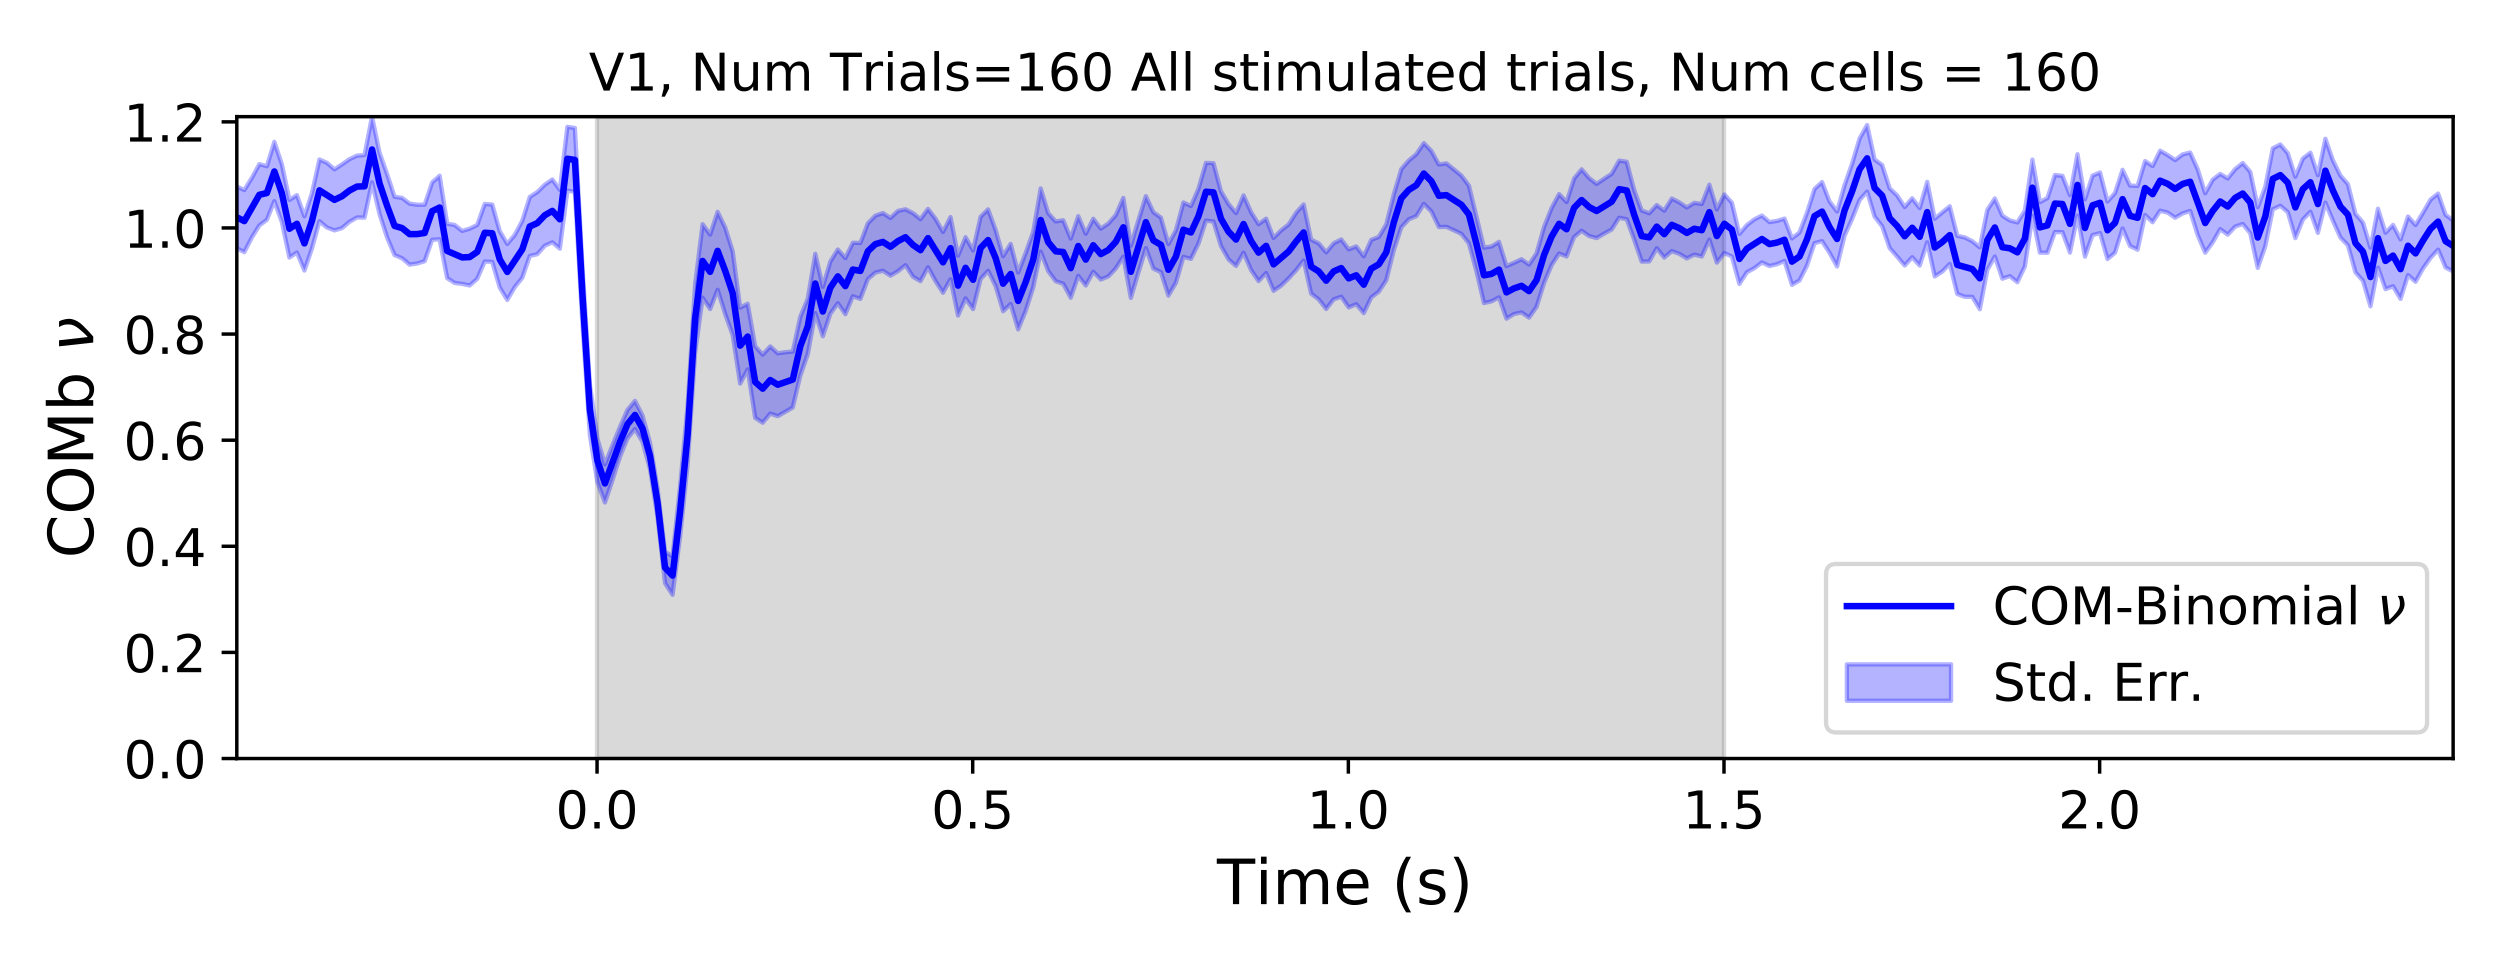 <?xml version="1.0" encoding="utf-8" standalone="no"?>
<!DOCTYPE svg PUBLIC "-//W3C//DTD SVG 1.1//EN"
  "http://www.w3.org/Graphics/SVG/1.1/DTD/svg11.dtd">
<!-- Created with matplotlib (https://matplotlib.org/) -->
<svg height="223.2pt" version="1.1" viewBox="0 0 576 223.2" width="576pt" xmlns="http://www.w3.org/2000/svg" xmlns:xlink="http://www.w3.org/1999/xlink">
 <defs>
  <style type="text/css">
*{stroke-linecap:butt;stroke-linejoin:round;}
  </style>
 </defs>
 <g id="figure_1">
  <g id="patch_1">
   <path d="M 0 223.2 
L 576 223.2 
L 576 0 
L 0 0 
z
" style="fill:#ffffff;"/>
  </g>
  <g id="axes_1">
   <g id="patch_2">
    <path d="M 54.56 174.76 
L 565.2 174.76 
L 565.2 26.88 
L 54.56 26.88 
z
" style="fill:#ffffff;"/>
   </g>
   <g id="PolyCollection_1">
    <defs>
     <path d="M 137.561 -48.44 
L 137.561 -196.32 
L 397.208 -196.32 
L 397.208 -48.44 
L 397.208 -48.44 
L 137.561 -48.44 
z
" id="m958d968c99" style="stroke:#808080;stroke-opacity:0.3;"/>
    </defs>
    <g clip-path="url(#pd8f511c179)">
     <use style="fill:#808080;fill-opacity:0.3;stroke:#808080;stroke-opacity:0.3;" x="0" xlink:href="#m958d968c99" y="223.2"/>
    </g>
   </g>
   <g id="PolyCollection_2">
    <defs>
     <path d="M 54.56 -180.243 
L 54.56 -166.017 
L 56.291 -165.115 
L 58.022 -168.467 
L 59.753 -171.26 
L 61.484 -172.552 
L 63.215 -176.859 
L 64.946 -172.024 
L 66.677 -163.863 
L 68.408 -165.023 
L 70.139 -160.87 
L 71.87 -165.932 
L 73.601 -172.23 
L 75.332 -170.783 
L 77.063 -170.124 
L 78.794 -170.641 
L 80.525 -172.097 
L 82.256 -173.092 
L 83.987 -173.071 
L 85.718 -181.188 
L 87.449 -173.873 
L 89.18 -168.494 
L 90.911 -164.431 
L 92.642 -163.702 
L 94.373 -162.223 
L 96.104 -162.486 
L 97.835 -163.013 
L 99.566 -167.943 
L 101.297 -168.065 
L 103.028 -159.12 
L 104.759 -158.008 
L 106.489 -157.79 
L 108.22 -157.431 
L 109.951 -158.954 
L 111.682 -162.939 
L 113.413 -162.86 
L 115.144 -156.947 
L 116.875 -154.096 
L 118.606 -157.053 
L 120.337 -159.193 
L 122.068 -164.221 
L 123.799 -164.637 
L 125.53 -166.586 
L 127.261 -167.364 
L 128.992 -165.916 
L 130.723 -179.277 
L 132.454 -178.982 
L 134.185 -148.79 
L 135.916 -122.917 
L 137.647 -112.109 
L 139.378 -107.429 
L 141.109 -112.55 
L 142.84 -117.974 
L 144.571 -122.185 
L 146.302 -124.348 
L 148.033 -121.411 
L 149.764 -115.13 
L 151.495 -104.031 
L 153.226 -88.829 
L 154.957 -86.143 
L 156.688 -99.609 
L 158.419 -116.173 
L 160.15 -141.888 
L 161.881 -154.614 
L 163.612 -151.997 
L 165.343 -156.416 
L 167.074 -150.865 
L 168.805 -146.015 
L 170.536 -134.826 
L 172.267 -138.097 
L 173.998 -126.921 
L 175.729 -125.809 
L 177.46 -127.9 
L 179.191 -127.321 
L 180.922 -128.313 
L 182.653 -129.323 
L 184.384 -136.651 
L 186.115 -141.605 
L 187.846 -151.042 
L 189.577 -145.723 
L 191.308 -150.903 
L 193.039 -153.332 
L 194.77 -150.819 
L 196.501 -154.926 
L 198.232 -154.339 
L 199.963 -158.893 
L 201.694 -160.396 
L 203.425 -160.807 
L 205.156 -159.689 
L 206.887 -160.701 
L 208.617 -162.096 
L 210.348 -159.439 
L 212.079 -158.419 
L 213.81 -161.609 
L 215.541 -158.431 
L 217.272 -155.756 
L 219.003 -158.861 
L 220.734 -150.497 
L 222.465 -154.442 
L 224.196 -151.989 
L 225.927 -158.905 
L 227.658 -160.801 
L 229.389 -157.311 
L 231.12 -151.502 
L 232.851 -153.137 
L 234.582 -147.314 
L 236.313 -151.549 
L 238.044 -156.953 
L 239.775 -165.219 
L 241.506 -160.737 
L 243.237 -158.419 
L 244.968 -157.818 
L 246.699 -154.613 
L 248.43 -159.641 
L 250.161 -157.427 
L 251.892 -160.58 
L 253.623 -158.79 
L 255.354 -159.514 
L 257.085 -161.34 
L 258.816 -164.061 
L 260.547 -154.567 
L 262.278 -160.356 
L 264.009 -166.015 
L 265.74 -161.315 
L 267.471 -160.501 
L 269.202 -155.098 
L 270.933 -158.05 
L 272.664 -164.013 
L 274.395 -163.561 
L 276.126 -167.072 
L 277.857 -172.365 
L 279.588 -172.151 
L 281.319 -166.493 
L 283.05 -163.443 
L 284.781 -161.925 
L 286.512 -164.969 
L 288.243 -160.99 
L 289.974 -158.436 
L 291.705 -160.285 
L 293.436 -156.203 
L 295.167 -157.378 
L 296.898 -159.053 
L 298.629 -160.953 
L 300.36 -163.184 
L 302.091 -155.556 
L 303.822 -154.224 
L 305.553 -152.01 
L 307.284 -154.23 
L 309.015 -154.828 
L 310.745 -152.367 
L 312.476 -153.111 
L 314.207 -151.065 
L 315.938 -154.669 
L 317.669 -155.992 
L 319.4 -158.612 
L 321.131 -165.532 
L 322.862 -170.806 
L 324.593 -172.68 
L 326.324 -173.402 
L 328.055 -176.204 
L 329.786 -174.479 
L 331.517 -170.892 
L 333.248 -170.927 
L 334.979 -170.142 
L 336.71 -169.312 
L 338.441 -167.112 
L 340.172 -160.717 
L 341.903 -153.38 
L 343.634 -153.77 
L 345.365 -154.682 
L 347.096 -149.785 
L 348.827 -150.859 
L 350.558 -151.219 
L 352.289 -150.021 
L 354.02 -152.492 
L 355.751 -157.974 
L 357.482 -162.091 
L 359.213 -164.783 
L 360.944 -164.112 
L 362.675 -168.6 
L 364.406 -170.027 
L 366.137 -168.821 
L 367.868 -168.351 
L 369.599 -169.361 
L 371.33 -170.32 
L 373.061 -173.039 
L 374.792 -172.694 
L 376.523 -167.974 
L 378.254 -162.92 
L 379.985 -162.965 
L 381.716 -166.008 
L 383.447 -163.852 
L 385.178 -165.343 
L 386.909 -164.717 
L 388.64 -163.675 
L 390.371 -164.532 
L 392.102 -164.105 
L 393.833 -167.988 
L 395.564 -162.691 
L 397.295 -164.891 
L 399.026 -164.109 
L 400.757 -157.791 
L 402.488 -160.47 
L 404.219 -161.423 
L 405.95 -162.727 
L 407.681 -161.907 
L 409.412 -162.323 
L 411.143 -163.075 
L 412.873 -157.572 
L 414.604 -158.576 
L 416.335 -162.003 
L 418.066 -167.169 
L 419.797 -167.639 
L 421.528 -164.95 
L 423.259 -161.816 
L 424.99 -168.915 
L 426.721 -172.724 
L 428.452 -177.118 
L 430.183 -179.045 
L 431.914 -173.299 
L 433.645 -171.074 
L 435.376 -166.045 
L 437.107 -164.078 
L 438.838 -162.032 
L 440.569 -163.931 
L 442.3 -162.024 
L 444.031 -167.37 
L 445.762 -159.518 
L 447.493 -160.619 
L 449.224 -162.386 
L 450.955 -155.482 
L 452.686 -154.82 
L 454.417 -154.802 
L 456.148 -151.961 
L 457.879 -161.006 
L 459.61 -164.093 
L 461.341 -158.986 
L 463.072 -159.573 
L 464.803 -158.182 
L 466.534 -161.821 
L 468.265 -173.502 
L 469.996 -165 
L 471.727 -164.965 
L 473.458 -169.731 
L 475.189 -169.708 
L 476.92 -165.014 
L 478.651 -173.543 
L 480.382 -164.083 
L 482.113 -169.034 
L 483.844 -169.497 
L 485.575 -163.519 
L 487.306 -164.975 
L 489.037 -170.545 
L 490.768 -166.507 
L 492.499 -165.672 
L 494.23 -173.657 
L 495.961 -171.996 
L 497.692 -174.65 
L 499.423 -174.225 
L 501.154 -173.032 
L 502.885 -174.032 
L 504.616 -174.582 
L 506.347 -169.047 
L 508.078 -164.984 
L 509.809 -167.368 
L 511.54 -170.406 
L 513.271 -169.135 
L 515.001 -170.999 
L 516.732 -171.585 
L 518.463 -169.472 
L 520.194 -161.49 
L 521.925 -166.467 
L 523.656 -174.974 
L 525.387 -175.783 
L 527.118 -174.308 
L 528.849 -168.346 
L 530.58 -172.602 
L 532.311 -174.402 
L 534.042 -169.556 
L 535.773 -176.524 
L 537.504 -172.346 
L 539.235 -168.471 
L 540.966 -166.684 
L 542.697 -160.449 
L 544.428 -158.507 
L 546.159 -152.629 
L 547.89 -161.551 
L 549.621 -156.591 
L 551.352 -157.243 
L 553.083 -154.344 
L 554.814 -159.831 
L 556.545 -158.286 
L 558.276 -161.363 
L 560.007 -163.794 
L 561.738 -165.667 
L 563.469 -161.552 
L 565.2 -160.674 
L 565.2 -172.411 
L 565.2 -172.411 
L 563.469 -173.694 
L 561.738 -178.602 
L 560.007 -177.211 
L 558.276 -174.229 
L 556.545 -171.363 
L 554.814 -173.313 
L 553.083 -168.041 
L 551.352 -171.365 
L 549.621 -169.58 
L 547.89 -175.1 
L 546.159 -166.122 
L 544.428 -171.918 
L 542.697 -173.916 
L 540.966 -180.773 
L 539.235 -182.744 
L 537.504 -186.267 
L 535.773 -191.22 
L 534.042 -182.837 
L 532.311 -188.01 
L 530.58 -186.668 
L 528.849 -182.486 
L 527.118 -187.863 
L 525.387 -189.914 
L 523.656 -189.025 
L 521.925 -180.169 
L 520.194 -175.464 
L 518.463 -183.597 
L 516.732 -185.632 
L 515.001 -184.249 
L 513.271 -182.087 
L 511.54 -183.134 
L 509.809 -181.798 
L 508.078 -178.672 
L 506.347 -184.221 
L 504.616 -188.051 
L 502.885 -187.632 
L 501.154 -186.312 
L 499.423 -187.48 
L 497.692 -188.477 
L 495.961 -184.95 
L 494.23 -186.086 
L 492.499 -180.365 
L 490.768 -180.449 
L 489.037 -184.074 
L 487.306 -178.741 
L 485.575 -176.788 
L 483.844 -183.451 
L 482.113 -182.733 
L 480.382 -177.276 
L 478.651 -187.654 
L 476.92 -178.231 
L 475.189 -182.685 
L 473.458 -182.871 
L 471.727 -177.571 
L 469.996 -176.617 
L 468.265 -186.412 
L 466.534 -174.691 
L 464.803 -171.951 
L 463.072 -172.416 
L 461.341 -173.506 
L 459.61 -177.467 
L 457.879 -174.829 
L 456.148 -166.211 
L 454.417 -167.625 
L 452.686 -168.5 
L 450.955 -168.87 
L 449.224 -175.667 
L 447.493 -174.249 
L 445.762 -172.826 
L 444.031 -181.281 
L 442.3 -175.267 
L 440.569 -177.511 
L 438.838 -175.5 
L 437.107 -178.169 
L 435.376 -179.821 
L 433.645 -185.191 
L 431.914 -186.45 
L 430.183 -194.392 
L 428.452 -191.288 
L 426.721 -185.488 
L 424.99 -180.554 
L 423.259 -174.475 
L 421.528 -176.774 
L 419.797 -181.252 
L 418.066 -179.662 
L 416.335 -174.179 
L 414.604 -169.641 
L 412.873 -168.28 
L 411.143 -172.836 
L 409.412 -172.295 
L 407.681 -172.035 
L 405.95 -173.527 
L 404.219 -172.676 
L 402.488 -171.345 
L 400.757 -169.296 
L 399.026 -176.507 
L 397.295 -178.399 
L 395.564 -174.957 
L 393.833 -180.643 
L 392.102 -176.219 
L 390.371 -176.461 
L 388.64 -175.397 
L 386.909 -176.57 
L 385.178 -177.454 
L 383.447 -174.664 
L 381.716 -175.954 
L 379.985 -174.064 
L 378.254 -174.696 
L 376.523 -179.377 
L 374.792 -185.927 
L 373.061 -186.195 
L 371.33 -183.148 
L 369.599 -182.019 
L 367.868 -180.832 
L 366.137 -182.168 
L 364.406 -184.183 
L 362.675 -182.058 
L 360.944 -176.663 
L 359.213 -178.483 
L 357.482 -175.258 
L 355.751 -170.907 
L 354.02 -164.842 
L 352.289 -162.235 
L 350.558 -163.471 
L 348.827 -162.657 
L 347.096 -161.893 
L 345.365 -167.477 
L 343.634 -166.406 
L 341.903 -166.154 
L 340.172 -173.3 
L 338.441 -180.445 
L 336.71 -182.741 
L 334.979 -184.169 
L 333.248 -185.558 
L 331.517 -185.303 
L 329.786 -188.441 
L 328.055 -190.218 
L 326.324 -187.668 
L 324.593 -186.224 
L 322.862 -184.239 
L 321.131 -178.405 
L 319.4 -171.516 
L 317.669 -168.603 
L 315.938 -167.935 
L 314.207 -164.157 
L 312.476 -166.422 
L 310.745 -165.761 
L 309.015 -168.034 
L 307.284 -167.142 
L 305.553 -165.063 
L 303.822 -167.139 
L 302.091 -167.974 
L 300.36 -176.101 
L 298.629 -174.18 
L 296.898 -171.482 
L 295.167 -170.113 
L 293.436 -168.388 
L 291.705 -172.807 
L 289.974 -171.566 
L 288.243 -174.344 
L 286.512 -178.179 
L 284.781 -174.097 
L 283.05 -176.207 
L 281.319 -179.106 
L 279.588 -185.602 
L 277.857 -185.673 
L 276.126 -179.711 
L 274.395 -175.729 
L 272.664 -176.547 
L 270.933 -170.137 
L 269.202 -166.992 
L 267.471 -173.064 
L 265.74 -174.307 
L 264.009 -178.003 
L 262.278 -172.433 
L 260.547 -166.603 
L 258.816 -177.588 
L 257.085 -173.649 
L 255.354 -171.685 
L 253.623 -170.53 
L 251.892 -172.797 
L 250.161 -169.352 
L 248.43 -173.387 
L 246.699 -168.239 
L 244.968 -172.448 
L 243.237 -172.18 
L 241.506 -174.088 
L 239.775 -179.781 
L 238.044 -169.75 
L 236.313 -164.897 
L 234.582 -160.428 
L 232.851 -166.991 
L 231.12 -164.184 
L 229.389 -170.204 
L 227.658 -174.955 
L 225.927 -173.249 
L 224.196 -165.502 
L 222.465 -168.539 
L 220.734 -164.296 
L 219.003 -173.181 
L 217.272 -169.775 
L 215.541 -172.795 
L 213.81 -175.059 
L 212.079 -172.71 
L 210.348 -174.098 
L 208.617 -174.981 
L 206.887 -174.597 
L 205.156 -172.979 
L 203.425 -174.111 
L 201.694 -173.522 
L 199.963 -171.75 
L 198.232 -167.225 
L 196.501 -167.264 
L 194.77 -163.746 
L 193.039 -165.705 
L 191.308 -162.936 
L 189.577 -157.134 
L 187.846 -164.714 
L 186.115 -154.394 
L 184.384 -150.193 
L 182.653 -142.185 
L 180.922 -142.042 
L 179.191 -141.797 
L 177.46 -143.375 
L 175.729 -141.497 
L 173.998 -143.444 
L 172.267 -153.213 
L 170.536 -152.319 
L 168.805 -165.34 
L 167.074 -170.799 
L 165.343 -174.381 
L 163.612 -169.154 
L 161.881 -171.543 
L 160.15 -157.631 
L 158.419 -129.635 
L 156.688 -111.021 
L 154.957 -95.024 
L 153.226 -96.036 
L 151.495 -110.693 
L 149.764 -121.18 
L 148.033 -127.488 
L 146.302 -130.842 
L 144.571 -128.762 
L 142.84 -124.814 
L 141.109 -120.599 
L 139.378 -116.203 
L 137.647 -122.081 
L 135.916 -134.544 
L 134.185 -161.999 
L 132.454 -193.717 
L 130.723 -193.967 
L 128.992 -179.441 
L 127.261 -181.848 
L 125.53 -180.644 
L 123.799 -178.951 
L 122.068 -177.828 
L 120.337 -172.333 
L 118.606 -169.084 
L 116.875 -167.006 
L 115.144 -169.932 
L 113.413 -176.066 
L 111.682 -176.207 
L 109.951 -171.37 
L 108.22 -170.512 
L 106.489 -169.997 
L 104.759 -171.366 
L 103.028 -171.644 
L 101.297 -182.707 
L 99.566 -181.152 
L 97.835 -176.034 
L 96.104 -176.038 
L 94.373 -176.283 
L 92.642 -177.599 
L 90.911 -177.87 
L 89.18 -183.118 
L 87.449 -187.999 
L 85.718 -196.32 
L 83.987 -187.479 
L 82.256 -187.343 
L 80.525 -186.524 
L 78.794 -185.329 
L 77.063 -184.182 
L 75.332 -185.68 
L 73.601 -186.452 
L 71.87 -178.685 
L 70.139 -173.373 
L 68.408 -178.239 
L 66.677 -177.133 
L 64.946 -185.336 
L 63.215 -190.519 
L 61.484 -184.899 
L 59.753 -185.374 
L 58.022 -182.216 
L 56.291 -179.408 
L 54.56 -180.243 
z
" id="mfe4eba1b31" style="stroke:#0000ff;stroke-opacity:0.3;"/>
    </defs>
    <g clip-path="url(#pd8f511c179)">
     <use style="fill:#0000ff;fill-opacity:0.3;stroke:#0000ff;stroke-opacity:0.3;" x="0" xlink:href="#mfe4eba1b31" y="223.2"/>
    </g>
   </g>
   <g id="matplotlib.axis_1">
    <g id="xtick_1">
     <g id="line2d_1">
      <defs>
       <path d="M 0 0 
L 0 3.5 
" id="mc734bf397d" style="stroke:#000000;stroke-width:0.8;"/>
      </defs>
      <g>
       <use style="stroke:#000000;stroke-width:0.8;" x="137.561" xlink:href="#mc734bf397d" y="174.76"/>
      </g>
     </g>
     <g id="text_1">
      <!-- 0.0 -->
      <defs>
       <path d="M 31.781 66.406 
Q 24.172 66.406 20.328 58.906 
Q 16.5 51.422 16.5 36.375 
Q 16.5 21.391 20.328 13.891 
Q 24.172 6.391 31.781 6.391 
Q 39.453 6.391 43.281 13.891 
Q 47.125 21.391 47.125 36.375 
Q 47.125 51.422 43.281 58.906 
Q 39.453 66.406 31.781 66.406 
z
M 31.781 74.219 
Q 44.047 74.219 50.516 64.516 
Q 56.984 54.828 56.984 36.375 
Q 56.984 17.969 50.516 8.266 
Q 44.047 -1.422 31.781 -1.422 
Q 19.531 -1.422 13.062 8.266 
Q 6.594 17.969 6.594 36.375 
Q 6.594 54.828 13.062 64.516 
Q 19.531 74.219 31.781 74.219 
z
" id="DejaVuSans-48"/>
       <path d="M 10.688 12.406 
L 21 12.406 
L 21 0 
L 10.688 0 
z
" id="DejaVuSans-46"/>
      </defs>
      <g transform="translate(128.019 190.878)scale(0.12 -0.12)">
       <use xlink:href="#DejaVuSans-48"/>
       <use x="63.623" xlink:href="#DejaVuSans-46"/>
       <use x="95.41" xlink:href="#DejaVuSans-48"/>
      </g>
     </g>
    </g>
    <g id="xtick_2">
     <g id="line2d_2">
      <g>
       <use style="stroke:#000000;stroke-width:0.8;" x="224.11" xlink:href="#mc734bf397d" y="174.76"/>
      </g>
     </g>
     <g id="text_2">
      <!-- 0.5 -->
      <defs>
       <path d="M 10.797 72.906 
L 49.516 72.906 
L 49.516 64.594 
L 19.828 64.594 
L 19.828 46.734 
Q 21.969 47.469 24.109 47.828 
Q 26.266 48.188 28.422 48.188 
Q 40.625 48.188 47.75 41.5 
Q 54.891 34.812 54.891 23.391 
Q 54.891 11.625 47.562 5.094 
Q 40.234 -1.422 26.906 -1.422 
Q 22.312 -1.422 17.547 -0.641 
Q 12.797 0.141 7.719 1.703 
L 7.719 11.625 
Q 12.109 9.234 16.797 8.062 
Q 21.484 6.891 26.703 6.891 
Q 35.156 6.891 40.078 11.328 
Q 45.016 15.766 45.016 23.391 
Q 45.016 31 40.078 35.438 
Q 35.156 39.891 26.703 39.891 
Q 22.75 39.891 18.812 39.016 
Q 14.891 38.141 10.797 36.281 
z
" id="DejaVuSans-53"/>
      </defs>
      <g transform="translate(214.568 190.878)scale(0.12 -0.12)">
       <use xlink:href="#DejaVuSans-48"/>
       <use x="63.623" xlink:href="#DejaVuSans-46"/>
       <use x="95.41" xlink:href="#DejaVuSans-53"/>
      </g>
     </g>
    </g>
    <g id="xtick_3">
     <g id="line2d_3">
      <g>
       <use style="stroke:#000000;stroke-width:0.8;" x="310.659" xlink:href="#mc734bf397d" y="174.76"/>
      </g>
     </g>
     <g id="text_3">
      <!-- 1.0 -->
      <defs>
       <path d="M 12.406 8.297 
L 28.516 8.297 
L 28.516 63.922 
L 10.984 60.406 
L 10.984 69.391 
L 28.422 72.906 
L 38.281 72.906 
L 38.281 8.297 
L 54.391 8.297 
L 54.391 0 
L 12.406 0 
z
" id="DejaVuSans-49"/>
      </defs>
      <g transform="translate(301.117 190.878)scale(0.12 -0.12)">
       <use xlink:href="#DejaVuSans-49"/>
       <use x="63.623" xlink:href="#DejaVuSans-46"/>
       <use x="95.41" xlink:href="#DejaVuSans-48"/>
      </g>
     </g>
    </g>
    <g id="xtick_4">
     <g id="line2d_4">
      <g>
       <use style="stroke:#000000;stroke-width:0.8;" x="397.208" xlink:href="#mc734bf397d" y="174.76"/>
      </g>
     </g>
     <g id="text_4">
      <!-- 1.5 -->
      <g transform="translate(387.666 190.878)scale(0.12 -0.12)">
       <use xlink:href="#DejaVuSans-49"/>
       <use x="63.623" xlink:href="#DejaVuSans-46"/>
       <use x="95.41" xlink:href="#DejaVuSans-53"/>
      </g>
     </g>
    </g>
    <g id="xtick_5">
     <g id="line2d_5">
      <g>
       <use style="stroke:#000000;stroke-width:0.8;" x="483.757" xlink:href="#mc734bf397d" y="174.76"/>
      </g>
     </g>
     <g id="text_5">
      <!-- 2.0 -->
      <defs>
       <path d="M 19.188 8.297 
L 53.609 8.297 
L 53.609 0 
L 7.328 0 
L 7.328 8.297 
Q 12.938 14.109 22.625 23.891 
Q 32.328 33.688 34.812 36.531 
Q 39.547 41.844 41.422 45.531 
Q 43.312 49.219 43.312 52.781 
Q 43.312 58.594 39.234 62.25 
Q 35.156 65.922 28.609 65.922 
Q 23.969 65.922 18.812 64.312 
Q 13.672 62.703 7.812 59.422 
L 7.812 69.391 
Q 13.766 71.781 18.938 73 
Q 24.125 74.219 28.422 74.219 
Q 39.75 74.219 46.484 68.547 
Q 53.219 62.891 53.219 53.422 
Q 53.219 48.922 51.531 44.891 
Q 49.859 40.875 45.406 35.406 
Q 44.188 33.984 37.641 27.219 
Q 31.109 20.453 19.188 8.297 
z
" id="DejaVuSans-50"/>
      </defs>
      <g transform="translate(474.215 190.878)scale(0.12 -0.12)">
       <use xlink:href="#DejaVuSans-50"/>
       <use x="63.623" xlink:href="#DejaVuSans-46"/>
       <use x="95.41" xlink:href="#DejaVuSans-48"/>
      </g>
     </g>
    </g>
    <g id="text_6">
     <!-- Time (s) -->
     <defs>
      <path d="M -0.297 72.906 
L 61.375 72.906 
L 61.375 64.594 
L 35.5 64.594 
L 35.5 0 
L 25.594 0 
L 25.594 64.594 
L -0.297 64.594 
z
" id="DejaVuSans-84"/>
      <path d="M 9.422 54.688 
L 18.406 54.688 
L 18.406 0 
L 9.422 0 
z
M 9.422 75.984 
L 18.406 75.984 
L 18.406 64.594 
L 9.422 64.594 
z
" id="DejaVuSans-105"/>
      <path d="M 52 44.188 
Q 55.375 50.25 60.062 53.125 
Q 64.75 56 71.094 56 
Q 79.641 56 84.281 50.016 
Q 88.922 44.047 88.922 33.016 
L 88.922 0 
L 79.891 0 
L 79.891 32.719 
Q 79.891 40.578 77.094 44.375 
Q 74.312 48.188 68.609 48.188 
Q 61.625 48.188 57.562 43.547 
Q 53.516 38.922 53.516 30.906 
L 53.516 0 
L 44.484 0 
L 44.484 32.719 
Q 44.484 40.625 41.703 44.406 
Q 38.922 48.188 33.109 48.188 
Q 26.219 48.188 22.156 43.531 
Q 18.109 38.875 18.109 30.906 
L 18.109 0 
L 9.078 0 
L 9.078 54.688 
L 18.109 54.688 
L 18.109 46.188 
Q 21.188 51.219 25.484 53.609 
Q 29.781 56 35.688 56 
Q 41.656 56 45.828 52.969 
Q 50 49.953 52 44.188 
z
" id="DejaVuSans-109"/>
      <path d="M 56.203 29.594 
L 56.203 25.203 
L 14.891 25.203 
Q 15.484 15.922 20.484 11.062 
Q 25.484 6.203 34.422 6.203 
Q 39.594 6.203 44.453 7.469 
Q 49.312 8.734 54.109 11.281 
L 54.109 2.781 
Q 49.266 0.734 44.188 -0.344 
Q 39.109 -1.422 33.891 -1.422 
Q 20.797 -1.422 13.156 6.188 
Q 5.516 13.812 5.516 26.812 
Q 5.516 40.234 12.766 48.109 
Q 20.016 56 32.328 56 
Q 43.359 56 49.781 48.891 
Q 56.203 41.797 56.203 29.594 
z
M 47.219 32.234 
Q 47.125 39.594 43.094 43.984 
Q 39.062 48.391 32.422 48.391 
Q 24.906 48.391 20.391 44.141 
Q 15.875 39.891 15.188 32.172 
z
" id="DejaVuSans-101"/>
      <path id="DejaVuSans-32"/>
      <path d="M 31 75.875 
Q 24.469 64.656 21.281 53.656 
Q 18.109 42.672 18.109 31.391 
Q 18.109 20.125 21.312 9.062 
Q 24.516 -2 31 -13.188 
L 23.188 -13.188 
Q 15.875 -1.703 12.234 9.375 
Q 8.594 20.453 8.594 31.391 
Q 8.594 42.281 12.203 53.312 
Q 15.828 64.359 23.188 75.875 
z
" id="DejaVuSans-40"/>
      <path d="M 44.281 53.078 
L 44.281 44.578 
Q 40.484 46.531 36.375 47.5 
Q 32.281 48.484 27.875 48.484 
Q 21.188 48.484 17.844 46.438 
Q 14.5 44.391 14.5 40.281 
Q 14.5 37.156 16.891 35.375 
Q 19.281 33.594 26.516 31.984 
L 29.594 31.297 
Q 39.156 29.25 43.188 25.516 
Q 47.219 21.781 47.219 15.094 
Q 47.219 7.469 41.188 3.016 
Q 35.156 -1.422 24.609 -1.422 
Q 20.219 -1.422 15.453 -0.562 
Q 10.688 0.297 5.422 2 
L 5.422 11.281 
Q 10.406 8.688 15.234 7.391 
Q 20.062 6.109 24.812 6.109 
Q 31.156 6.109 34.562 8.281 
Q 37.984 10.453 37.984 14.406 
Q 37.984 18.062 35.516 20.016 
Q 33.062 21.969 24.703 23.781 
L 21.578 24.516 
Q 13.234 26.266 9.516 29.906 
Q 5.812 33.547 5.812 39.891 
Q 5.812 47.609 11.281 51.797 
Q 16.75 56 26.812 56 
Q 31.781 56 36.172 55.266 
Q 40.578 54.547 44.281 53.078 
z
" id="DejaVuSans-115"/>
      <path d="M 8.016 75.875 
L 15.828 75.875 
Q 23.141 64.359 26.781 53.312 
Q 30.422 42.281 30.422 31.391 
Q 30.422 20.453 26.781 9.375 
Q 23.141 -1.703 15.828 -13.188 
L 8.016 -13.188 
Q 14.5 -2 17.703 9.062 
Q 20.906 20.125 20.906 31.391 
Q 20.906 42.672 17.703 53.656 
Q 14.5 64.656 8.016 75.875 
z
" id="DejaVuSans-41"/>
     </defs>
     <g transform="translate(280.385 208.315)scale(0.144 -0.144)">
      <use xlink:href="#DejaVuSans-84"/>
      <use x="61.037" xlink:href="#DejaVuSans-105"/>
      <use x="88.82" xlink:href="#DejaVuSans-109"/>
      <use x="186.232" xlink:href="#DejaVuSans-101"/>
      <use x="247.756" xlink:href="#DejaVuSans-32"/>
      <use x="279.543" xlink:href="#DejaVuSans-40"/>
      <use x="318.557" xlink:href="#DejaVuSans-115"/>
      <use x="370.656" xlink:href="#DejaVuSans-41"/>
     </g>
    </g>
   </g>
   <g id="matplotlib.axis_2">
    <g id="ytick_1">
     <g id="line2d_6">
      <defs>
       <path d="M 0 0 
L -3.5 0 
" id="mfe1ca7e7a9" style="stroke:#000000;stroke-width:0.8;"/>
      </defs>
      <g>
       <use style="stroke:#000000;stroke-width:0.8;" x="54.56" xlink:href="#mfe1ca7e7a9" y="174.76"/>
      </g>
     </g>
     <g id="text_7">
      <!-- 0.0 -->
      <g transform="translate(28.476 179.319)scale(0.12 -0.12)">
       <use xlink:href="#DejaVuSans-48"/>
       <use x="63.623" xlink:href="#DejaVuSans-46"/>
       <use x="95.41" xlink:href="#DejaVuSans-48"/>
      </g>
     </g>
    </g>
    <g id="ytick_2">
     <g id="line2d_7">
      <g>
       <use style="stroke:#000000;stroke-width:0.8;" x="54.56" xlink:href="#mfe1ca7e7a9" y="150.312"/>
      </g>
     </g>
     <g id="text_8">
      <!-- 0.2 -->
      <g transform="translate(28.476 154.871)scale(0.12 -0.12)">
       <use xlink:href="#DejaVuSans-48"/>
       <use x="63.623" xlink:href="#DejaVuSans-46"/>
       <use x="95.41" xlink:href="#DejaVuSans-50"/>
      </g>
     </g>
    </g>
    <g id="ytick_3">
     <g id="line2d_8">
      <g>
       <use style="stroke:#000000;stroke-width:0.8;" x="54.56" xlink:href="#mfe1ca7e7a9" y="125.864"/>
      </g>
     </g>
     <g id="text_9">
      <!-- 0.4 -->
      <defs>
       <path d="M 37.797 64.312 
L 12.891 25.391 
L 37.797 25.391 
z
M 35.203 72.906 
L 47.609 72.906 
L 47.609 25.391 
L 58.016 25.391 
L 58.016 17.188 
L 47.609 17.188 
L 47.609 0 
L 37.797 0 
L 37.797 17.188 
L 4.891 17.188 
L 4.891 26.703 
z
" id="DejaVuSans-52"/>
      </defs>
      <g transform="translate(28.476 130.423)scale(0.12 -0.12)">
       <use xlink:href="#DejaVuSans-48"/>
       <use x="63.623" xlink:href="#DejaVuSans-46"/>
       <use x="95.41" xlink:href="#DejaVuSans-52"/>
      </g>
     </g>
    </g>
    <g id="ytick_4">
     <g id="line2d_9">
      <g>
       <use style="stroke:#000000;stroke-width:0.8;" x="54.56" xlink:href="#mfe1ca7e7a9" y="101.416"/>
      </g>
     </g>
     <g id="text_10">
      <!-- 0.6 -->
      <defs>
       <path d="M 33.016 40.375 
Q 26.375 40.375 22.484 35.828 
Q 18.609 31.297 18.609 23.391 
Q 18.609 15.531 22.484 10.953 
Q 26.375 6.391 33.016 6.391 
Q 39.656 6.391 43.531 10.953 
Q 47.406 15.531 47.406 23.391 
Q 47.406 31.297 43.531 35.828 
Q 39.656 40.375 33.016 40.375 
z
M 52.594 71.297 
L 52.594 62.312 
Q 48.875 64.062 45.094 64.984 
Q 41.312 65.922 37.594 65.922 
Q 27.828 65.922 22.672 59.328 
Q 17.531 52.734 16.797 39.406 
Q 19.672 43.656 24.016 45.922 
Q 28.375 48.188 33.594 48.188 
Q 44.578 48.188 50.953 41.516 
Q 57.328 34.859 57.328 23.391 
Q 57.328 12.156 50.688 5.359 
Q 44.047 -1.422 33.016 -1.422 
Q 20.359 -1.422 13.672 8.266 
Q 6.984 17.969 6.984 36.375 
Q 6.984 53.656 15.188 63.938 
Q 23.391 74.219 37.203 74.219 
Q 40.922 74.219 44.703 73.484 
Q 48.484 72.75 52.594 71.297 
z
" id="DejaVuSans-54"/>
      </defs>
      <g transform="translate(28.476 105.975)scale(0.12 -0.12)">
       <use xlink:href="#DejaVuSans-48"/>
       <use x="63.623" xlink:href="#DejaVuSans-46"/>
       <use x="95.41" xlink:href="#DejaVuSans-54"/>
      </g>
     </g>
    </g>
    <g id="ytick_5">
     <g id="line2d_10">
      <g>
       <use style="stroke:#000000;stroke-width:0.8;" x="54.56" xlink:href="#mfe1ca7e7a9" y="76.968"/>
      </g>
     </g>
     <g id="text_11">
      <!-- 0.8 -->
      <defs>
       <path d="M 31.781 34.625 
Q 24.75 34.625 20.719 30.859 
Q 16.703 27.094 16.703 20.516 
Q 16.703 13.922 20.719 10.156 
Q 24.75 6.391 31.781 6.391 
Q 38.812 6.391 42.859 10.172 
Q 46.922 13.969 46.922 20.516 
Q 46.922 27.094 42.891 30.859 
Q 38.875 34.625 31.781 34.625 
z
M 21.922 38.812 
Q 15.578 40.375 12.031 44.719 
Q 8.5 49.078 8.5 55.328 
Q 8.5 64.062 14.719 69.141 
Q 20.953 74.219 31.781 74.219 
Q 42.672 74.219 48.875 69.141 
Q 55.078 64.062 55.078 55.328 
Q 55.078 49.078 51.531 44.719 
Q 48 40.375 41.703 38.812 
Q 48.828 37.156 52.797 32.312 
Q 56.781 27.484 56.781 20.516 
Q 56.781 9.906 50.312 4.234 
Q 43.844 -1.422 31.781 -1.422 
Q 19.734 -1.422 13.25 4.234 
Q 6.781 9.906 6.781 20.516 
Q 6.781 27.484 10.781 32.312 
Q 14.797 37.156 21.922 38.812 
z
M 18.312 54.391 
Q 18.312 48.734 21.844 45.562 
Q 25.391 42.391 31.781 42.391 
Q 38.141 42.391 41.719 45.562 
Q 45.312 48.734 45.312 54.391 
Q 45.312 60.062 41.719 63.234 
Q 38.141 66.406 31.781 66.406 
Q 25.391 66.406 21.844 63.234 
Q 18.312 60.062 18.312 54.391 
z
" id="DejaVuSans-56"/>
      </defs>
      <g transform="translate(28.476 81.527)scale(0.12 -0.12)">
       <use xlink:href="#DejaVuSans-48"/>
       <use x="63.623" xlink:href="#DejaVuSans-46"/>
       <use x="95.41" xlink:href="#DejaVuSans-56"/>
      </g>
     </g>
    </g>
    <g id="ytick_6">
     <g id="line2d_11">
      <g>
       <use style="stroke:#000000;stroke-width:0.8;" x="54.56" xlink:href="#mfe1ca7e7a9" y="52.52"/>
      </g>
     </g>
     <g id="text_12">
      <!-- 1.0 -->
      <g transform="translate(28.476 57.079)scale(0.12 -0.12)">
       <use xlink:href="#DejaVuSans-49"/>
       <use x="63.623" xlink:href="#DejaVuSans-46"/>
       <use x="95.41" xlink:href="#DejaVuSans-48"/>
      </g>
     </g>
    </g>
    <g id="ytick_7">
     <g id="line2d_12">
      <g>
       <use style="stroke:#000000;stroke-width:0.8;" x="54.56" xlink:href="#mfe1ca7e7a9" y="28.072"/>
      </g>
     </g>
     <g id="text_13">
      <!-- 1.2 -->
      <g transform="translate(28.476 32.631)scale(0.12 -0.12)">
       <use xlink:href="#DejaVuSans-49"/>
       <use x="63.623" xlink:href="#DejaVuSans-46"/>
       <use x="95.41" xlink:href="#DejaVuSans-50"/>
      </g>
     </g>
    </g>
    <g id="text_14">
     <!-- COMb $\nu$ -->
     <defs>
      <path d="M 64.406 67.281 
L 64.406 56.891 
Q 59.422 61.531 53.781 63.812 
Q 48.141 66.109 41.797 66.109 
Q 29.297 66.109 22.656 58.469 
Q 16.016 50.828 16.016 36.375 
Q 16.016 21.969 22.656 14.328 
Q 29.297 6.688 41.797 6.688 
Q 48.141 6.688 53.781 8.984 
Q 59.422 11.281 64.406 15.922 
L 64.406 5.609 
Q 59.234 2.094 53.438 0.328 
Q 47.656 -1.422 41.219 -1.422 
Q 24.656 -1.422 15.125 8.703 
Q 5.609 18.844 5.609 36.375 
Q 5.609 53.953 15.125 64.078 
Q 24.656 74.219 41.219 74.219 
Q 47.75 74.219 53.531 72.484 
Q 59.328 70.75 64.406 67.281 
z
" id="DejaVuSans-67"/>
      <path d="M 39.406 66.219 
Q 28.656 66.219 22.328 58.203 
Q 16.016 50.203 16.016 36.375 
Q 16.016 22.609 22.328 14.594 
Q 28.656 6.594 39.406 6.594 
Q 50.141 6.594 56.422 14.594 
Q 62.703 22.609 62.703 36.375 
Q 62.703 50.203 56.422 58.203 
Q 50.141 66.219 39.406 66.219 
z
M 39.406 74.219 
Q 54.734 74.219 63.906 63.938 
Q 73.094 53.656 73.094 36.375 
Q 73.094 19.141 63.906 8.859 
Q 54.734 -1.422 39.406 -1.422 
Q 24.031 -1.422 14.812 8.828 
Q 5.609 19.094 5.609 36.375 
Q 5.609 53.656 14.812 63.938 
Q 24.031 74.219 39.406 74.219 
z
" id="DejaVuSans-79"/>
      <path d="M 9.812 72.906 
L 24.516 72.906 
L 43.109 23.297 
L 61.812 72.906 
L 76.516 72.906 
L 76.516 0 
L 66.891 0 
L 66.891 64.016 
L 48.094 14.016 
L 38.188 14.016 
L 19.391 64.016 
L 19.391 0 
L 9.812 0 
z
" id="DejaVuSans-77"/>
      <path d="M 48.688 27.297 
Q 48.688 37.203 44.609 42.844 
Q 40.531 48.484 33.406 48.484 
Q 26.266 48.484 22.188 42.844 
Q 18.109 37.203 18.109 27.297 
Q 18.109 17.391 22.188 11.75 
Q 26.266 6.109 33.406 6.109 
Q 40.531 6.109 44.609 11.75 
Q 48.688 17.391 48.688 27.297 
z
M 18.109 46.391 
Q 20.953 51.266 25.266 53.625 
Q 29.594 56 35.594 56 
Q 45.562 56 51.781 48.094 
Q 58.016 40.188 58.016 27.297 
Q 58.016 14.406 51.781 6.484 
Q 45.562 -1.422 35.594 -1.422 
Q 29.594 -1.422 25.266 0.953 
Q 20.953 3.328 18.109 8.203 
L 18.109 0 
L 9.078 0 
L 9.078 75.984 
L 18.109 75.984 
z
" id="DejaVuSans-98"/>
      <path d="M 14.984 0 
L 8.938 54.688 
L 18.609 54.688 
L 23.781 8.797 
Q 30.812 14.844 37.359 23.25 
Q 42.281 29.547 43.562 35.016 
Q 44.141 37.594 43.891 42.484 
Q 43.656 48.297 39.75 54.688 
L 48.828 54.688 
L 48.828 54.688 
Q 51.375 50.344 52.391 44.281 
Q 53.375 38.719 52.641 34.906 
Q 50.781 25.344 42.484 16.797 
Q 31.641 5.672 24.562 0 
z
" id="DejaVuSans-Oblique-957"/>
     </defs>
     <g transform="translate(21.482 128.612)rotate(-90)scale(0.144 -0.144)">
      <use transform="translate(0 0.016)" xlink:href="#DejaVuSans-67"/>
      <use transform="translate(69.824 0.016)" xlink:href="#DejaVuSans-79"/>
      <use transform="translate(148.535 0.016)" xlink:href="#DejaVuSans-77"/>
      <use transform="translate(234.814 0.016)" xlink:href="#DejaVuSans-98"/>
      <use transform="translate(298.291 0.016)" xlink:href="#DejaVuSans-32"/>
      <use transform="translate(330.078 0.016)" xlink:href="#DejaVuSans-Oblique-957"/>
     </g>
    </g>
   </g>
   <g id="line2d_13">
    <path clip-path="url(#pd8f511c179)" d="M 54.56 50.07 
L 56.291 50.939 
L 59.753 44.883 
L 61.484 44.474 
L 63.215 39.511 
L 64.946 44.52 
L 66.677 52.702 
L 68.408 51.569 
L 70.139 56.079 
L 71.87 50.892 
L 73.601 43.859 
L 77.063 46.047 
L 78.794 45.215 
L 80.525 43.89 
L 82.256 42.982 
L 83.987 42.925 
L 85.718 34.446 
L 87.449 42.264 
L 89.18 47.394 
L 90.911 52.05 
L 92.642 52.55 
L 94.373 53.947 
L 96.104 53.938 
L 97.835 53.676 
L 99.566 48.653 
L 101.297 47.814 
L 103.028 57.818 
L 106.489 59.307 
L 108.22 59.228 
L 109.951 58.038 
L 111.682 53.627 
L 113.413 53.737 
L 115.144 59.761 
L 116.875 62.649 
L 120.337 57.437 
L 122.068 52.176 
L 123.799 51.406 
L 125.53 49.585 
L 127.261 48.594 
L 128.992 50.522 
L 130.723 36.578 
L 132.454 36.85 
L 134.185 67.805 
L 135.916 94.469 
L 137.647 106.105 
L 139.378 111.384 
L 142.84 101.806 
L 144.571 97.726 
L 146.302 95.605 
L 148.033 98.75 
L 149.764 105.045 
L 151.495 115.838 
L 153.226 130.768 
L 154.957 132.617 
L 156.688 117.885 
L 158.419 100.296 
L 160.15 73.44 
L 161.881 60.122 
L 163.612 62.625 
L 165.343 57.801 
L 167.074 62.368 
L 168.805 67.523 
L 170.536 79.628 
L 172.267 77.545 
L 173.998 88.018 
L 175.729 89.547 
L 177.46 87.562 
L 179.191 88.641 
L 182.653 87.446 
L 184.384 79.778 
L 186.115 75.201 
L 187.846 65.322 
L 189.577 71.771 
L 191.308 66.281 
L 193.039 63.681 
L 194.77 65.918 
L 196.501 62.105 
L 198.232 62.418 
L 199.963 57.879 
L 201.694 56.241 
L 203.425 55.741 
L 205.156 56.866 
L 206.887 55.551 
L 208.617 54.661 
L 210.348 56.432 
L 212.079 57.636 
L 213.81 54.866 
L 217.272 60.434 
L 219.003 57.179 
L 220.734 65.804 
L 222.465 61.709 
L 224.196 64.454 
L 225.927 57.123 
L 227.658 55.322 
L 229.389 59.443 
L 231.12 65.357 
L 232.851 63.136 
L 234.582 69.329 
L 236.313 64.977 
L 238.044 59.849 
L 239.775 50.7 
L 241.506 55.787 
L 243.237 57.9 
L 244.968 58.067 
L 246.699 61.774 
L 248.43 56.686 
L 250.161 59.81 
L 251.892 56.511 
L 253.623 58.54 
L 255.354 57.601 
L 257.085 55.706 
L 258.816 52.376 
L 260.547 62.615 
L 264.009 51.191 
L 265.74 55.389 
L 267.471 56.418 
L 269.202 62.155 
L 270.933 59.106 
L 272.664 52.92 
L 274.395 53.555 
L 276.126 49.809 
L 277.857 44.181 
L 279.588 44.324 
L 281.319 50.4 
L 283.05 53.375 
L 284.781 55.189 
L 286.512 51.626 
L 288.243 55.533 
L 289.974 58.199 
L 291.705 56.654 
L 293.436 60.904 
L 296.898 57.932 
L 298.629 55.634 
L 300.36 53.558 
L 302.091 61.435 
L 303.822 62.519 
L 305.553 64.663 
L 307.284 62.514 
L 309.015 61.769 
L 310.745 64.136 
L 312.476 63.433 
L 314.207 65.589 
L 315.938 61.898 
L 317.669 60.903 
L 319.4 58.136 
L 321.131 51.231 
L 322.862 45.677 
L 324.593 43.748 
L 326.324 42.665 
L 328.055 39.989 
L 329.786 41.74 
L 331.517 45.102 
L 333.248 44.958 
L 336.71 47.174 
L 338.441 49.421 
L 340.172 56.191 
L 341.903 63.433 
L 343.634 63.112 
L 345.365 62.12 
L 347.096 67.361 
L 348.827 66.442 
L 350.558 65.855 
L 352.289 67.072 
L 354.02 64.533 
L 355.751 58.76 
L 357.482 54.525 
L 359.213 51.567 
L 360.944 52.812 
L 362.675 47.871 
L 364.406 46.095 
L 366.137 47.705 
L 367.868 48.609 
L 371.33 46.466 
L 373.061 43.583 
L 374.792 43.889 
L 376.523 49.525 
L 378.254 54.392 
L 379.985 54.685 
L 381.716 52.219 
L 383.447 53.942 
L 385.178 51.801 
L 386.909 52.557 
L 388.64 53.664 
L 390.371 52.703 
L 392.102 53.038 
L 393.833 48.885 
L 395.564 54.376 
L 397.295 51.555 
L 399.026 52.892 
L 400.757 59.656 
L 402.488 57.292 
L 405.95 55.073 
L 407.681 56.229 
L 409.412 55.891 
L 411.143 55.244 
L 412.873 60.274 
L 414.604 59.092 
L 416.335 55.109 
L 418.066 49.785 
L 419.797 48.754 
L 421.528 52.338 
L 423.259 55.055 
L 424.99 48.466 
L 426.721 44.094 
L 428.452 38.997 
L 430.183 36.481 
L 431.914 43.325 
L 433.645 45.068 
L 435.376 50.267 
L 437.107 52.077 
L 438.838 54.434 
L 440.569 52.479 
L 442.3 54.555 
L 444.031 48.874 
L 445.762 57.028 
L 447.493 55.766 
L 449.224 54.174 
L 450.955 61.024 
L 454.417 61.987 
L 456.148 64.114 
L 457.879 55.282 
L 459.61 52.42 
L 461.341 56.954 
L 463.072 57.206 
L 464.803 58.134 
L 466.534 54.944 
L 468.265 43.243 
L 469.996 52.392 
L 471.727 51.932 
L 473.458 46.899 
L 475.189 47.004 
L 476.92 51.578 
L 478.651 42.602 
L 480.382 52.521 
L 482.113 47.316 
L 483.844 46.726 
L 485.575 53.047 
L 487.306 51.342 
L 489.037 45.89 
L 490.768 49.722 
L 492.499 50.182 
L 494.23 43.329 
L 495.961 44.727 
L 497.692 41.636 
L 499.423 42.348 
L 501.154 43.528 
L 502.885 42.368 
L 504.616 41.883 
L 508.078 51.372 
L 509.809 48.617 
L 511.54 46.43 
L 513.271 47.589 
L 515.001 45.576 
L 516.732 44.591 
L 518.463 46.666 
L 520.194 54.723 
L 521.925 49.882 
L 523.656 41.2 
L 525.387 40.352 
L 527.118 42.114 
L 528.849 47.784 
L 530.58 43.565 
L 532.311 41.994 
L 534.042 47.003 
L 535.773 39.328 
L 537.504 43.893 
L 539.235 47.593 
L 540.966 49.471 
L 542.697 56.017 
L 544.428 57.987 
L 546.159 63.825 
L 547.89 54.874 
L 549.621 60.114 
L 551.352 58.896 
L 553.083 62.007 
L 554.814 56.628 
L 556.545 58.376 
L 558.276 55.404 
L 560.007 52.698 
L 561.738 51.066 
L 563.469 55.577 
L 565.2 56.657 
L 565.2 56.657 
" style="fill:none;stroke:#0000ff;stroke-linecap:square;stroke-width:1.5;"/>
   </g>
   <g id="patch_3">
    <path d="M 54.56 174.76 
L 54.56 26.88 
" style="fill:none;stroke:#000000;stroke-linecap:square;stroke-linejoin:miter;stroke-width:0.8;"/>
   </g>
   <g id="patch_4">
    <path d="M 565.2 174.76 
L 565.2 26.88 
" style="fill:none;stroke:#000000;stroke-linecap:square;stroke-linejoin:miter;stroke-width:0.8;"/>
   </g>
   <g id="patch_5">
    <path d="M 54.56 174.76 
L 565.2 174.76 
" style="fill:none;stroke:#000000;stroke-linecap:square;stroke-linejoin:miter;stroke-width:0.8;"/>
   </g>
   <g id="patch_6">
    <path d="M 54.56 26.88 
L 565.2 26.88 
" style="fill:none;stroke:#000000;stroke-linecap:square;stroke-linejoin:miter;stroke-width:0.8;"/>
   </g>
   <g id="text_15">
    <!-- V1, Num Trials=160 All stimulated trials, Num cells = 160 -->
    <defs>
     <path d="M 28.609 0 
L 0.781 72.906 
L 11.078 72.906 
L 34.188 11.531 
L 57.328 72.906 
L 67.578 72.906 
L 39.797 0 
z
" id="DejaVuSans-86"/>
     <path d="M 11.719 12.406 
L 22.016 12.406 
L 22.016 4 
L 14.016 -11.625 
L 7.719 -11.625 
L 11.719 4 
z
" id="DejaVuSans-44"/>
     <path d="M 9.812 72.906 
L 23.094 72.906 
L 55.422 11.922 
L 55.422 72.906 
L 64.984 72.906 
L 64.984 0 
L 51.703 0 
L 19.391 60.984 
L 19.391 0 
L 9.812 0 
z
" id="DejaVuSans-78"/>
     <path d="M 8.5 21.578 
L 8.5 54.688 
L 17.484 54.688 
L 17.484 21.922 
Q 17.484 14.156 20.5 10.266 
Q 23.531 6.391 29.594 6.391 
Q 36.859 6.391 41.078 11.031 
Q 45.312 15.672 45.312 23.688 
L 45.312 54.688 
L 54.297 54.688 
L 54.297 0 
L 45.312 0 
L 45.312 8.406 
Q 42.047 3.422 37.719 1 
Q 33.406 -1.422 27.688 -1.422 
Q 18.266 -1.422 13.375 4.438 
Q 8.5 10.297 8.5 21.578 
z
M 31.109 56 
z
" id="DejaVuSans-117"/>
     <path d="M 41.109 46.297 
Q 39.594 47.172 37.812 47.578 
Q 36.031 48 33.891 48 
Q 26.266 48 22.188 43.047 
Q 18.109 38.094 18.109 28.812 
L 18.109 0 
L 9.078 0 
L 9.078 54.688 
L 18.109 54.688 
L 18.109 46.188 
Q 20.953 51.172 25.484 53.578 
Q 30.031 56 36.531 56 
Q 37.453 56 38.578 55.875 
Q 39.703 55.766 41.062 55.516 
z
" id="DejaVuSans-114"/>
     <path d="M 34.281 27.484 
Q 23.391 27.484 19.188 25 
Q 14.984 22.516 14.984 16.5 
Q 14.984 11.719 18.141 8.906 
Q 21.297 6.109 26.703 6.109 
Q 34.188 6.109 38.703 11.406 
Q 43.219 16.703 43.219 25.484 
L 43.219 27.484 
z
M 52.203 31.203 
L 52.203 0 
L 43.219 0 
L 43.219 8.297 
Q 40.141 3.328 35.547 0.953 
Q 30.953 -1.422 24.312 -1.422 
Q 15.922 -1.422 10.953 3.297 
Q 6 8.016 6 15.922 
Q 6 25.141 12.172 29.828 
Q 18.359 34.516 30.609 34.516 
L 43.219 34.516 
L 43.219 35.406 
Q 43.219 41.609 39.141 45 
Q 35.062 48.391 27.688 48.391 
Q 23 48.391 18.547 47.266 
Q 14.109 46.141 10.016 43.891 
L 10.016 52.203 
Q 14.938 54.109 19.578 55.047 
Q 24.219 56 28.609 56 
Q 40.484 56 46.344 49.844 
Q 52.203 43.703 52.203 31.203 
z
" id="DejaVuSans-97"/>
     <path d="M 9.422 75.984 
L 18.406 75.984 
L 18.406 0 
L 9.422 0 
z
" id="DejaVuSans-108"/>
     <path d="M 10.594 45.406 
L 73.188 45.406 
L 73.188 37.203 
L 10.594 37.203 
z
M 10.594 25.484 
L 73.188 25.484 
L 73.188 17.188 
L 10.594 17.188 
z
" id="DejaVuSans-61"/>
     <path d="M 34.188 63.188 
L 20.797 26.906 
L 47.609 26.906 
z
M 28.609 72.906 
L 39.797 72.906 
L 67.578 0 
L 57.328 0 
L 50.688 18.703 
L 17.828 18.703 
L 11.188 0 
L 0.781 0 
z
" id="DejaVuSans-65"/>
     <path d="M 18.312 70.219 
L 18.312 54.688 
L 36.812 54.688 
L 36.812 47.703 
L 18.312 47.703 
L 18.312 18.016 
Q 18.312 11.328 20.141 9.422 
Q 21.969 7.516 27.594 7.516 
L 36.812 7.516 
L 36.812 0 
L 27.594 0 
Q 17.188 0 13.234 3.875 
Q 9.281 7.766 9.281 18.016 
L 9.281 47.703 
L 2.688 47.703 
L 2.688 54.688 
L 9.281 54.688 
L 9.281 70.219 
z
" id="DejaVuSans-116"/>
     <path d="M 45.406 46.391 
L 45.406 75.984 
L 54.391 75.984 
L 54.391 0 
L 45.406 0 
L 45.406 8.203 
Q 42.578 3.328 38.25 0.953 
Q 33.938 -1.422 27.875 -1.422 
Q 17.969 -1.422 11.734 6.484 
Q 5.516 14.406 5.516 27.297 
Q 5.516 40.188 11.734 48.094 
Q 17.969 56 27.875 56 
Q 33.938 56 38.25 53.625 
Q 42.578 51.266 45.406 46.391 
z
M 14.797 27.297 
Q 14.797 17.391 18.875 11.75 
Q 22.953 6.109 30.078 6.109 
Q 37.203 6.109 41.297 11.75 
Q 45.406 17.391 45.406 27.297 
Q 45.406 37.203 41.297 42.844 
Q 37.203 48.484 30.078 48.484 
Q 22.953 48.484 18.875 42.844 
Q 14.797 37.203 14.797 27.297 
z
" id="DejaVuSans-100"/>
     <path d="M 48.781 52.594 
L 48.781 44.188 
Q 44.969 46.297 41.141 47.344 
Q 37.312 48.391 33.406 48.391 
Q 24.656 48.391 19.812 42.844 
Q 14.984 37.312 14.984 27.297 
Q 14.984 17.281 19.812 11.734 
Q 24.656 6.203 33.406 6.203 
Q 37.312 6.203 41.141 7.25 
Q 44.969 8.297 48.781 10.406 
L 48.781 2.094 
Q 45.016 0.344 40.984 -0.531 
Q 36.969 -1.422 32.422 -1.422 
Q 20.062 -1.422 12.781 6.344 
Q 5.516 14.109 5.516 27.297 
Q 5.516 40.672 12.859 48.328 
Q 20.219 56 33.016 56 
Q 37.156 56 41.109 55.141 
Q 45.062 54.297 48.781 52.594 
z
" id="DejaVuSans-99"/>
    </defs>
    <g transform="translate(135.664 20.88)scale(0.12 -0.12)">
     <use xlink:href="#DejaVuSans-86"/>
     <use x="68.408" xlink:href="#DejaVuSans-49"/>
     <use x="132.031" xlink:href="#DejaVuSans-44"/>
     <use x="163.818" xlink:href="#DejaVuSans-32"/>
     <use x="195.605" xlink:href="#DejaVuSans-78"/>
     <use x="270.41" xlink:href="#DejaVuSans-117"/>
     <use x="333.789" xlink:href="#DejaVuSans-109"/>
     <use x="431.201" xlink:href="#DejaVuSans-32"/>
     <use x="462.988" xlink:href="#DejaVuSans-84"/>
     <use x="523.854" xlink:href="#DejaVuSans-114"/>
     <use x="564.967" xlink:href="#DejaVuSans-105"/>
     <use x="592.75" xlink:href="#DejaVuSans-97"/>
     <use x="654.029" xlink:href="#DejaVuSans-108"/>
     <use x="681.812" xlink:href="#DejaVuSans-115"/>
     <use x="733.912" xlink:href="#DejaVuSans-61"/>
     <use x="817.701" xlink:href="#DejaVuSans-49"/>
     <use x="881.324" xlink:href="#DejaVuSans-54"/>
     <use x="944.947" xlink:href="#DejaVuSans-48"/>
     <use x="1008.57" xlink:href="#DejaVuSans-32"/>
     <use x="1040.357" xlink:href="#DejaVuSans-65"/>
     <use x="1108.766" xlink:href="#DejaVuSans-108"/>
     <use x="1136.549" xlink:href="#DejaVuSans-108"/>
     <use x="1164.332" xlink:href="#DejaVuSans-32"/>
     <use x="1196.119" xlink:href="#DejaVuSans-115"/>
     <use x="1248.219" xlink:href="#DejaVuSans-116"/>
     <use x="1287.428" xlink:href="#DejaVuSans-105"/>
     <use x="1315.211" xlink:href="#DejaVuSans-109"/>
     <use x="1412.623" xlink:href="#DejaVuSans-117"/>
     <use x="1476.002" xlink:href="#DejaVuSans-108"/>
     <use x="1503.785" xlink:href="#DejaVuSans-97"/>
     <use x="1565.064" xlink:href="#DejaVuSans-116"/>
     <use x="1604.273" xlink:href="#DejaVuSans-101"/>
     <use x="1665.797" xlink:href="#DejaVuSans-100"/>
     <use x="1729.273" xlink:href="#DejaVuSans-32"/>
     <use x="1761.061" xlink:href="#DejaVuSans-116"/>
     <use x="1800.27" xlink:href="#DejaVuSans-114"/>
     <use x="1841.383" xlink:href="#DejaVuSans-105"/>
     <use x="1869.166" xlink:href="#DejaVuSans-97"/>
     <use x="1930.445" xlink:href="#DejaVuSans-108"/>
     <use x="1958.229" xlink:href="#DejaVuSans-115"/>
     <use x="2010.328" xlink:href="#DejaVuSans-44"/>
     <use x="2042.115" xlink:href="#DejaVuSans-32"/>
     <use x="2073.902" xlink:href="#DejaVuSans-78"/>
     <use x="2148.707" xlink:href="#DejaVuSans-117"/>
     <use x="2212.086" xlink:href="#DejaVuSans-109"/>
     <use x="2309.498" xlink:href="#DejaVuSans-32"/>
     <use x="2341.285" xlink:href="#DejaVuSans-99"/>
     <use x="2396.266" xlink:href="#DejaVuSans-101"/>
     <use x="2457.789" xlink:href="#DejaVuSans-108"/>
     <use x="2485.572" xlink:href="#DejaVuSans-108"/>
     <use x="2513.355" xlink:href="#DejaVuSans-115"/>
     <use x="2565.455" xlink:href="#DejaVuSans-32"/>
     <use x="2597.242" xlink:href="#DejaVuSans-61"/>
     <use x="2681.031" xlink:href="#DejaVuSans-32"/>
     <use x="2712.818" xlink:href="#DejaVuSans-49"/>
     <use x="2776.441" xlink:href="#DejaVuSans-54"/>
     <use x="2840.064" xlink:href="#DejaVuSans-48"/>
    </g>
   </g>
   <g id="legend_1">
    <g id="patch_7">
     <path d="M 423.12 168.76 
L 556.8 168.76 
Q 559.2 168.76 559.2 166.36 
L 559.2 132.333 
Q 559.2 129.933 556.8 129.933 
L 423.12 129.933 
Q 420.72 129.933 420.72 132.333 
L 420.72 166.36 
Q 420.72 168.76 423.12 168.76 
z
" style="fill:#ffffff;opacity:0.8;stroke:#cccccc;stroke-linejoin:miter;"/>
    </g>
    <g id="line2d_14">
     <path d="M 425.52 139.651 
L 449.52 139.651 
" style="fill:none;stroke:#0000ff;stroke-linecap:square;stroke-width:1.5;"/>
    </g>
    <g id="line2d_15"/>
    <g id="text_16">
     <!-- COM-Binomial $\nu$ -->
     <defs>
      <path d="M 4.891 31.391 
L 31.203 31.391 
L 31.203 23.391 
L 4.891 23.391 
z
" id="DejaVuSans-45"/>
      <path d="M 19.672 34.812 
L 19.672 8.109 
L 35.5 8.109 
Q 43.453 8.109 47.281 11.406 
Q 51.125 14.703 51.125 21.484 
Q 51.125 28.328 47.281 31.562 
Q 43.453 34.812 35.5 34.812 
z
M 19.672 64.797 
L 19.672 42.828 
L 34.281 42.828 
Q 41.5 42.828 45.031 45.531 
Q 48.578 48.25 48.578 53.812 
Q 48.578 59.328 45.031 62.062 
Q 41.5 64.797 34.281 64.797 
z
M 9.812 72.906 
L 35.016 72.906 
Q 46.297 72.906 52.391 68.219 
Q 58.5 63.531 58.5 54.891 
Q 58.5 48.188 55.375 44.234 
Q 52.25 40.281 46.188 39.312 
Q 53.469 37.75 57.5 32.781 
Q 61.531 27.828 61.531 20.406 
Q 61.531 10.641 54.891 5.312 
Q 48.25 0 35.984 0 
L 9.812 0 
z
" id="DejaVuSans-66"/>
      <path d="M 54.891 33.016 
L 54.891 0 
L 45.906 0 
L 45.906 32.719 
Q 45.906 40.484 42.875 44.328 
Q 39.844 48.188 33.797 48.188 
Q 26.516 48.188 22.312 43.547 
Q 18.109 38.922 18.109 30.906 
L 18.109 0 
L 9.078 0 
L 9.078 54.688 
L 18.109 54.688 
L 18.109 46.188 
Q 21.344 51.125 25.703 53.562 
Q 30.078 56 35.797 56 
Q 45.219 56 50.047 50.172 
Q 54.891 44.344 54.891 33.016 
z
" id="DejaVuSans-110"/>
      <path d="M 30.609 48.391 
Q 23.391 48.391 19.188 42.75 
Q 14.984 37.109 14.984 27.297 
Q 14.984 17.484 19.156 11.844 
Q 23.344 6.203 30.609 6.203 
Q 37.797 6.203 41.984 11.859 
Q 46.188 17.531 46.188 27.297 
Q 46.188 37.016 41.984 42.703 
Q 37.797 48.391 30.609 48.391 
z
M 30.609 56 
Q 42.328 56 49.016 48.375 
Q 55.719 40.766 55.719 27.297 
Q 55.719 13.875 49.016 6.219 
Q 42.328 -1.422 30.609 -1.422 
Q 18.844 -1.422 12.172 6.219 
Q 5.516 13.875 5.516 27.297 
Q 5.516 40.766 12.172 48.375 
Q 18.844 56 30.609 56 
z
" id="DejaVuSans-111"/>
     </defs>
     <g transform="translate(459.12 143.851)scale(0.12 -0.12)">
      <use transform="translate(0 0.016)" xlink:href="#DejaVuSans-67"/>
      <use transform="translate(69.824 0.016)" xlink:href="#DejaVuSans-79"/>
      <use transform="translate(148.535 0.016)" xlink:href="#DejaVuSans-77"/>
      <use transform="translate(234.814 0.016)" xlink:href="#DejaVuSans-45"/>
      <use transform="translate(270.898 0.016)" xlink:href="#DejaVuSans-66"/>
      <use transform="translate(339.502 0.016)" xlink:href="#DejaVuSans-105"/>
      <use transform="translate(367.285 0.016)" xlink:href="#DejaVuSans-110"/>
      <use transform="translate(430.664 0.016)" xlink:href="#DejaVuSans-111"/>
      <use transform="translate(491.846 0.016)" xlink:href="#DejaVuSans-109"/>
      <use transform="translate(589.258 0.016)" xlink:href="#DejaVuSans-105"/>
      <use transform="translate(617.041 0.016)" xlink:href="#DejaVuSans-97"/>
      <use transform="translate(678.32 0.016)" xlink:href="#DejaVuSans-108"/>
      <use transform="translate(706.104 0.016)" xlink:href="#DejaVuSans-32"/>
      <use transform="translate(737.891 0.016)" xlink:href="#DejaVuSans-Oblique-957"/>
     </g>
    </g>
    <g id="patch_8">
     <path d="M 425.52 161.464 
L 449.52 161.464 
L 449.52 153.064 
L 425.52 153.064 
z
" style="fill:#0000ff;opacity:0.3;stroke:#0000ff;stroke-linejoin:miter;"/>
    </g>
    <g id="text_17">
     <!-- Std. Err. -->
     <defs>
      <path d="M 53.516 70.516 
L 53.516 60.891 
Q 47.906 63.578 42.922 64.891 
Q 37.938 66.219 33.297 66.219 
Q 25.25 66.219 20.875 63.094 
Q 16.5 59.969 16.5 54.203 
Q 16.5 49.359 19.406 46.891 
Q 22.312 44.438 30.422 42.922 
L 36.375 41.703 
Q 47.406 39.594 52.656 34.297 
Q 57.906 29 57.906 20.125 
Q 57.906 9.516 50.797 4.047 
Q 43.703 -1.422 29.984 -1.422 
Q 24.812 -1.422 18.969 -0.25 
Q 13.141 0.922 6.891 3.219 
L 6.891 13.375 
Q 12.891 10.016 18.656 8.297 
Q 24.422 6.594 29.984 6.594 
Q 38.422 6.594 43.016 9.906 
Q 47.609 13.234 47.609 19.391 
Q 47.609 24.75 44.312 27.781 
Q 41.016 30.812 33.5 32.328 
L 27.484 33.5 
Q 16.453 35.688 11.516 40.375 
Q 6.594 45.062 6.594 53.422 
Q 6.594 63.094 13.406 68.656 
Q 20.219 74.219 32.172 74.219 
Q 37.312 74.219 42.625 73.281 
Q 47.953 72.359 53.516 70.516 
z
" id="DejaVuSans-83"/>
      <path d="M 9.812 72.906 
L 55.906 72.906 
L 55.906 64.594 
L 19.672 64.594 
L 19.672 43.016 
L 54.391 43.016 
L 54.391 34.719 
L 19.672 34.719 
L 19.672 8.297 
L 56.781 8.297 
L 56.781 0 
L 9.812 0 
z
" id="DejaVuSans-69"/>
     </defs>
     <g transform="translate(459.12 161.464)scale(0.12 -0.12)">
      <use xlink:href="#DejaVuSans-83"/>
      <use x="63.477" xlink:href="#DejaVuSans-116"/>
      <use x="102.686" xlink:href="#DejaVuSans-100"/>
      <use x="166.162" xlink:href="#DejaVuSans-46"/>
      <use x="197.949" xlink:href="#DejaVuSans-32"/>
      <use x="229.736" xlink:href="#DejaVuSans-69"/>
      <use x="292.92" xlink:href="#DejaVuSans-114"/>
      <use x="334.018" xlink:href="#DejaVuSans-114"/>
      <use x="374.99" xlink:href="#DejaVuSans-46"/>
     </g>
    </g>
   </g>
  </g>
 </g>
 <defs>
  <clipPath id="pd8f511c179">
   <rect height="147.88" width="510.64" x="54.56" y="26.88"/>
  </clipPath>
 </defs>
</svg>
